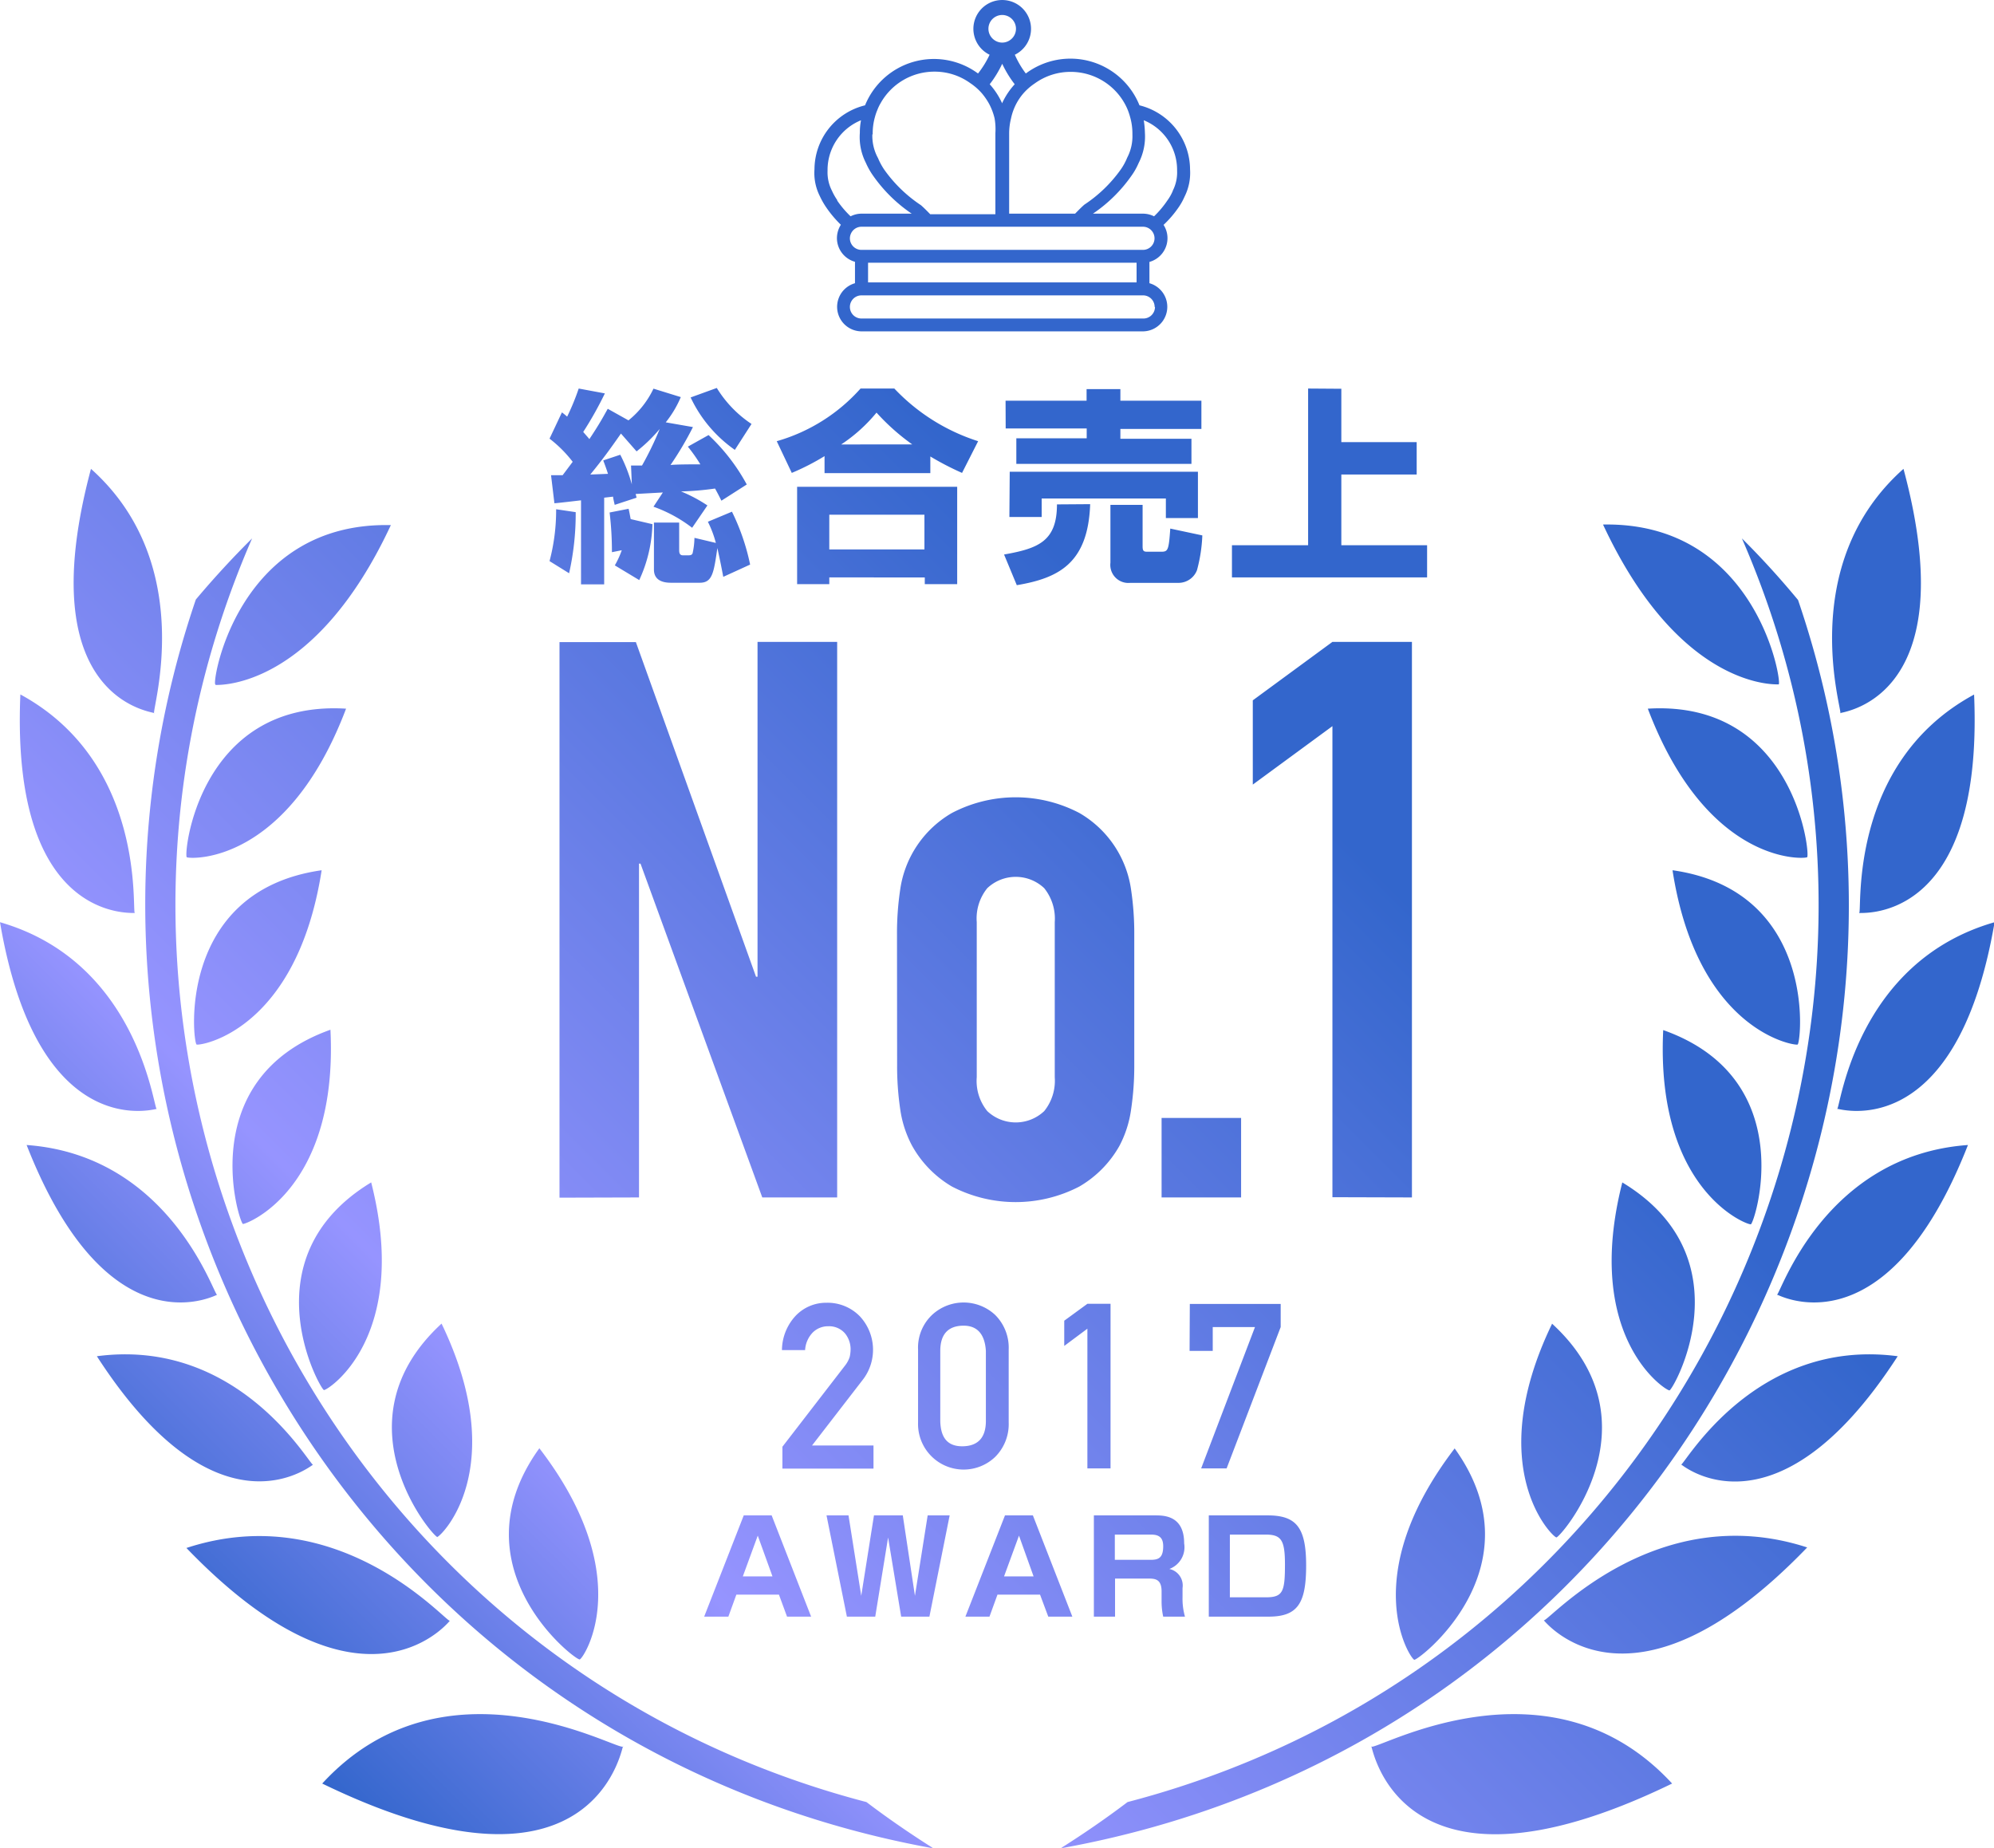 <svg xmlns="http://www.w3.org/2000/svg" xmlns:xlink="http://www.w3.org/1999/xlink" viewBox="0 0 172.28 159.66"><defs><style>.cls-1{fill:url(#名称未設定グラデーション_30);}.cls-2{fill:#36c;}</style><linearGradient id="名称未設定グラデーション_30" x1="23.59" y1="149.86" x2="148.68" y2="24.77" gradientUnits="userSpaceOnUse"><stop offset="0" stop-color="#36c"/><stop offset="0.2" stop-color="#9694ff"/><stop offset="0.68" stop-color="#36c"/></linearGradient></defs><title>award</title><g id="レイヤー_2" data-name="レイヤー 2"><g id="デザイン_PC_" data-name="デザイン（PC）"><path class="cls-1" d="M74.86,155.7q2.73,2.07,5.79,4C30,150.55,1,98.54,16.92,51.8q2.32-2.76,4.86-5.28C2.29,91.31,27.55,143.35,74.86,155.7ZM7.86,40.51c-5.51,20.59,6,21,5.46,21.12C13.06,61.46,17.16,48.81,7.86,40.51ZM1.76,60C.88,80.5,12.16,78.73,11.65,78.9,11.37,78.77,12.68,65.94,1.76,60ZM0,79.68C3.37,99.47,14,95.59,13.54,95.82,13.25,95.73,11.93,83.12,0,79.68ZM2.3,98.93c7.25,18.5,16.84,12.66,16.46,12.95C18.45,111.84,14.67,99.82,2.3,98.93Zm6.07,18.25c10.75,16.65,19,9,18.68,9.38C26.74,126.58,20.65,115.55,8.37,117.18Zm10.25-58c.42,0,8.58.28,15.15-13.81C20.3,45.07,18.22,59.44,18.62,59.13ZM16.15,74.07c.34.16,8.65.63,13.75-12.84C17,60.45,15.81,74.23,16.15,74.07ZM17,90.25c.35.11,8.63-1.2,10.79-15.06C15.06,77,16.69,90.45,17,90.25Zm4,15.5c.35,0,8.23-3,7.55-16.78C16.51,93.27,20.78,106,21,105.75Zm7,14.35c.36,0,7.47-4.58,4.07-17.94C21.16,108.78,27.85,120.37,28,120.1Zm9.77,12.7c.37-.07,6.37-6,.38-18.44C28.77,123,37.67,133.1,37.81,132.8ZM50.1,143.37c.36-.14,5-7.17-3.5-18.24C39.1,135.54,50,143.7,50.1,143.37Zm-34-9.63c15.69,16.31,23.11,5.79,22.77,6.3C38.51,140.14,29.3,129.43,16.13,133.74ZM27.84,154.1c24.25,11.78,26-4.07,26-3.2C53.5,151.37,38.49,142.51,27.84,154.1Zm69.58,1.6q-2.73,2.07-5.79,4c50.68-9.11,79.68-61.12,63.72-107.86Q153,49,150.5,46.52C170,91.31,144.73,143.35,97.42,155.7ZM159,61.63c-.57-.09,11-.53,5.46-21.12C155.12,48.81,159.22,61.46,159,61.63Zm1.68,17.27c-.51-.17,10.76,1.6,9.88-18.89C159.6,65.94,160.91,78.77,160.63,78.9Zm-1.9,16.92c-.44-.23,10.17,3.65,13.55-16.14C160.34,83.12,159,95.73,158.73,95.82Zm-5.21,16.06c-.38-.29,9.21,5.55,16.46-12.95C157.6,99.82,153.82,111.84,153.52,111.88Zm-8.29,14.68c-.32-.34,7.92,7.27,18.68-9.38C151.62,115.55,145.54,126.58,145.23,126.56ZM138.5,45.32c6.57,14.09,14.74,13.82,15.16,13.81C154.06,59.44,152,45.07,138.5,45.32Zm3.87,15.91c5.11,13.47,13.41,13,13.75,12.84C156.47,74.23,155.23,60.45,142.37,61.23Zm2.14,14C146.67,89.05,155,90.36,155.3,90.25,155.59,90.45,157.22,77,144.51,75.19ZM143.7,89c-.67,13.83,7.2,16.83,7.56,16.78C151.5,106,155.77,93.27,143.7,89Zm-3.54,13.19c-3.39,13.36,3.71,17.93,4.07,17.94C144.42,120.37,151.12,108.78,140.16,102.16Zm-6.07,12.2c-6,12.44,0,18.37.37,18.44C134.61,133.1,143.51,123,134.09,114.36Zm-8.42,10.77c-8.46,11.07-3.86,18.1-3.49,18.24C122.27,143.7,133.17,135.54,125.67,125.13ZM133.38,140c-.34-.51,7.07,10,22.76-6.3C143,129.43,133.77,140.14,133.38,140ZM118.47,150.9c0-.87,1.71,15,26,3.2C133.79,142.51,118.77,151.37,118.47,150.9ZM55.21,103.46V74.62h.13l10.52,28.84h6.47v-48H65.45V84.39h-.13L54.94,55.48h-6.6v48ZM77.51,92a25.37,25.37,0,0,0,.27,3.85,9.5,9.5,0,0,0,1,3.1,9.36,9.36,0,0,0,3.47,3.57,11.94,11.94,0,0,0,11,0A9.36,9.36,0,0,0,96.72,99a9.5,9.5,0,0,0,1-3.1A25.37,25.37,0,0,0,98,92V80.75a25.33,25.33,0,0,0-.27-3.84,9.12,9.12,0,0,0-4.48-6.67,11.86,11.86,0,0,0-11,0,9.12,9.12,0,0,0-4.48,6.67,25.33,25.33,0,0,0-.27,3.84Zm6.88-12.33a4.15,4.15,0,0,1,.91-2.93,3.58,3.58,0,0,1,4.92,0,4.2,4.2,0,0,1,.91,2.93V93.08A4.18,4.18,0,0,1,90.22,96a3.58,3.58,0,0,1-4.92,0,4.13,4.13,0,0,1-.91-2.93Zm22.84,23.79V96.59h-6.87v6.87Zm14.76,0v-48h-6.87l-6.88,5.05v7.28l6.88-5.05v40.7ZM48.05,44a17.22,17.22,0,0,1-.57,4.48l1.69,1.05a23.4,23.4,0,0,0,.57-5.28Zm-.15-.52c.2,0,2.09-.23,2.3-.25v7.26h2V43l.77-.09c0,.13.12.62.14.71L55,43l-.08-.32,2.35-.13-.81,1.23a12.07,12.07,0,0,1,3.34,1.82l1.32-1.93a12.8,12.8,0,0,0-2.28-1.21,25,25,0,0,0,2.94-.25c.21.38.35.65.55,1.05l2.19-1.4a16.73,16.73,0,0,0-3.3-4.27l-1.79,1a13.72,13.72,0,0,1,1.08,1.53c-.64,0-2.2,0-2.58.06a28.4,28.4,0,0,0,1.94-3.28l-2.35-.41a9.19,9.19,0,0,0,1.3-2.18l-2.36-.73a7.8,7.8,0,0,1-2.16,2.74l-1.79-1c-.36.64-.72,1.32-1.59,2.62-.12-.16-.25-.29-.53-.62a30.82,30.82,0,0,0,1.87-3.33L50,33.57A20.2,20.2,0,0,1,49,36a5.36,5.36,0,0,0-.45-.37l-1.07,2.27a10.78,10.78,0,0,1,2,2l-.87,1.16h-1Zm4.22-3.7c.16.43.28.75.41,1.16L51,41c1.08-1.32,1.67-2.14,2.65-3.54L55,39a13.2,13.2,0,0,0,2-1.94,27.53,27.53,0,0,1-1.53,3.16h-.95l.07,1.63a13,13,0,0,0-1-2.56Zm3.11,10.34a12.23,12.23,0,0,0,1.14-4.83l-1.88-.44c-.08-.41-.11-.6-.18-.89l-1.64.32a28.58,28.58,0,0,1,.2,3.43l.85-.17a7.73,7.73,0,0,1-.6,1.31Zm9.58-1.34a19.07,19.07,0,0,0-1.57-4.57l-2.08.87a9.33,9.33,0,0,1,.69,1.83L60,46.47a6.5,6.5,0,0,1-.16,1.33c-.06.16-.2.18-.36.18H59c-.32,0-.32-.3-.32-.48V45.15H56.5v4.06c0,.87.67,1.14,1.46,1.14h2.5c1.09,0,1.21-.86,1.52-3,.28,1.28.37,1.76.51,2.49Zm.12-12.15a10,10,0,0,1-3-3.11l-2.26.82a11.5,11.5,0,0,0,3.82,4.53Zm6.31,4.25h9.14V39.44a24.86,24.86,0,0,0,2.74,1.42l1.39-2.74a17.1,17.1,0,0,1-7.24-4.55H74.35a15.31,15.31,0,0,1-7.24,4.55l1.3,2.74a20.66,20.66,0,0,0,2.83-1.45Zm-2.37,9.59h2.78v-.58H79.9v.58h2.8V42.06H68.87Zm11-6v3H71.65v-3Zm-7.19-6.07a13.69,13.69,0,0,0,3.05-2.75,19,19,0,0,0,3.09,2.75Zm18.64,5.18c0,3.19-1.62,3.81-4.57,4.33l1.1,2.65c3.62-.61,6.16-1.89,6.34-7Zm-4.43-6.56h7v.85H87.81v2.21h15.13V37.91H96.8v-.85h7V34.62h-7v-1H93.88v1h-7Zm.32,7.65H90V43.07h10.73v1.69h2.77v-4H87.24Zm13.9,1c-.13,1.9-.2,2-.8,2H99.13c-.3,0-.41-.05-.41-.46V43.62H95.94v5a1.56,1.56,0,0,0,1.71,1.74h4.2a1.71,1.71,0,0,0,1.57-1.1,13.36,13.36,0,0,0,.46-3Zm11.91-12.1V47.11h-6.58v2.78h16.86V47.11h-7.41V41h6.51V38.2h-6.51V33.59ZM68,139.68h2.08l-3.41-8.75H64.26l-3.42,8.75h2.09l.69-1.9H67.3Zm-2.53-7,1.27,3.52H64.18Zm12.39,7H80.3l1.75-8.75h-1.9l-1.1,6.95L78,130.93H75.51l-1.1,6.95-1.1-6.95h-1.9l1.76,8.75h2.45l1.11-6.84Zm12.71,0h2.08l-3.41-8.75H86.83l-3.42,8.75h2.08l.69-1.9h3.68Zm-2.53-7,1.26,3.52H86.75Zm6.47-1.75v8.75h1.83v-3.29h2.83c.57,0,1.19,0,1.19,1.1v.85a6.1,6.1,0,0,0,.14,1.34h1.88a5.66,5.66,0,0,1-.21-1.67v-.8a1.46,1.46,0,0,0-1.14-1.65,2,2,0,0,0,1.28-2.21c0-2.42-1.76-2.42-2.54-2.42Zm4.93,1.66c.61,0,1.06.18,1.06,1,0,1-.39,1.18-1.08,1.18H96.32v-2.18Zm5-1.66v8.75h5.15c2.51,0,3.26-1.11,3.26-4.42s-.86-4.33-3.34-4.33Zm4.91,1.66c1.35,0,1.67.47,1.67,2.58,0,2.37-.18,2.84-1.66,2.84h-3.1v-5.42Zm-41.75-5.7h7.87v-2H70.16l4.44-5.75a4.24,4.24,0,0,0-.31-5.41,3.89,3.89,0,0,0-2.89-1.17,3.62,3.62,0,0,0-2.68,1.15,4.4,4.4,0,0,0-1.16,2.94h2a2.38,2.38,0,0,1,.66-1.52,1.87,1.87,0,0,1,1.36-.54,1.81,1.81,0,0,1,1.43.62,2.16,2.16,0,0,1,.48,1.4,3,3,0,0,1-.08.64A2.44,2.44,0,0,1,73,118l-5.4,7Zm11.72-4a3.94,3.94,0,0,0,6.65,3,4,4,0,0,0,1.18-3v-6.29a4,4,0,0,0-1.18-3,4,4,0,0,0-5.43,0,3.89,3.89,0,0,0-1.22,3Zm5.86-.12c0,1.45-.69,2.17-2,2.19s-1.91-.74-1.94-2.19v-6.05c0-1.43.67-2.15,1.94-2.18s1.91.75,2,2.18Zm8.77,4.1h2V112.65h-2l-2,1.46v2.18l2-1.49Zm8.83-10.15h2v-2.06h3.65l-4.65,12.21h2.2l4.67-12.21v-2h-7.85Z"/><path class="cls-2" d="M102.82,14.63A5.74,5.74,0,0,0,98.45,9.1a6.43,6.43,0,0,0-9.82-2.75,8.16,8.16,0,0,1-.95-1.62,2.49,2.49,0,1,0-2.18,0,8.16,8.16,0,0,1-1,1.62A6.42,6.42,0,0,0,74.74,9.1a5.72,5.72,0,0,0-4.37,5.53,4.42,4.42,0,0,0,.46,2.31,6.7,6.7,0,0,0,.57,1,9.83,9.83,0,0,0,1.25,1.48,2.18,2.18,0,0,0-.34,1.15,2.13,2.13,0,0,0,1.56,2.05v1.85a2.12,2.12,0,0,0,.56,4.16H98.75a2.12,2.12,0,0,0,.56-4.16V22.63a2.13,2.13,0,0,0,1.56-2.05,2.1,2.1,0,0,0-.34-1.15A9.13,9.13,0,0,0,101.77,18a5.4,5.4,0,0,0,.57-1A4.58,4.58,0,0,0,102.82,14.63Zm-15-5.69a4.91,4.91,0,0,1,.58-.85,5,5,0,0,1,1-.88,5.26,5.26,0,0,1,3.11-1,5.33,5.33,0,0,1,4.67,2.75,5,5,0,0,1,.27.57,5.62,5.62,0,0,1,.19.58,5.15,5.15,0,0,1,.2,1.43v.08a4,4,0,0,1-.45,2,5.1,5.1,0,0,1-.54,1,11.88,11.88,0,0,1-3.16,3.06l0,0c-.23.2-.5.47-.8.78H87.19l0-6.94a5.41,5.41,0,0,1,.16-1.28A4.89,4.89,0,0,1,87.82,8.94Zm-1.23,0a6.33,6.33,0,0,0-1.08-1.66h0a9.33,9.33,0,0,0,1.08-1.77,9.33,9.33,0,0,0,1.08,1.77A6.33,6.33,0,0,0,86.59,8.9ZM85.4,2.49a1.19,1.19,0,1,1,1.9.95,1.17,1.17,0,0,1-1.42,0A1.19,1.19,0,0,1,85.4,2.49Zm-10,9.12v-.09a5.15,5.15,0,0,1,.2-1.43,4,4,0,0,1,.2-.58,3.72,3.72,0,0,1,.27-.57,5.32,5.32,0,0,1,4.66-2.75,5.24,5.24,0,0,1,3.11,1,5,5,0,0,1,1,.88h0a5.6,5.6,0,0,1,.59.85,5.23,5.23,0,0,1,.5,1.3A5.32,5.32,0,0,1,86,11.51l0,7H80.37c-.3-.31-.57-.58-.8-.78l0,0a12,12,0,0,1-3.17-3.07,5.64,5.64,0,0,1-.54-1A4,4,0,0,1,75.37,11.61Zm-3.05,5.7a5.21,5.21,0,0,1-.47-.83,3.47,3.47,0,0,1-.38-1.72v-.09a4.64,4.64,0,0,1,2.89-4.28,5.67,5.67,0,0,0-.1,1.09,4.89,4.89,0,0,0,.52,2.59,6.31,6.31,0,0,0,.64,1.13,12.89,12.89,0,0,0,3.32,3.26H74.43a2.11,2.11,0,0,0-.94.23A8.58,8.58,0,0,1,72.32,17.31Zm27.44,9.21a1,1,0,0,1-1,1H74.43a1,1,0,1,1,0-2H98.75A1,1,0,0,1,99.76,26.52ZM75,24.4V22.7H98.2v1.7H75Zm23.76-2.81H74.43a1,1,0,0,1-1-1,1,1,0,0,1,.08-.38,1,1,0,0,1,.93-.62H98.75a1,1,0,0,1,1,1A1,1,0,0,1,98.75,21.59Zm2.57-5.1a4.08,4.08,0,0,1-.47.83,8.36,8.36,0,0,1-1.15,1.37,2.18,2.18,0,0,0-1-.23H94.43a12.82,12.82,0,0,0,3.31-3.25,5.82,5.82,0,0,0,.64-1.13,5,5,0,0,0,.54-2.6,7.89,7.89,0,0,0-.1-1.09,4.63,4.63,0,0,1,2.88,4.28v.08A3.48,3.48,0,0,1,101.32,16.49Z"/></g></g></svg>